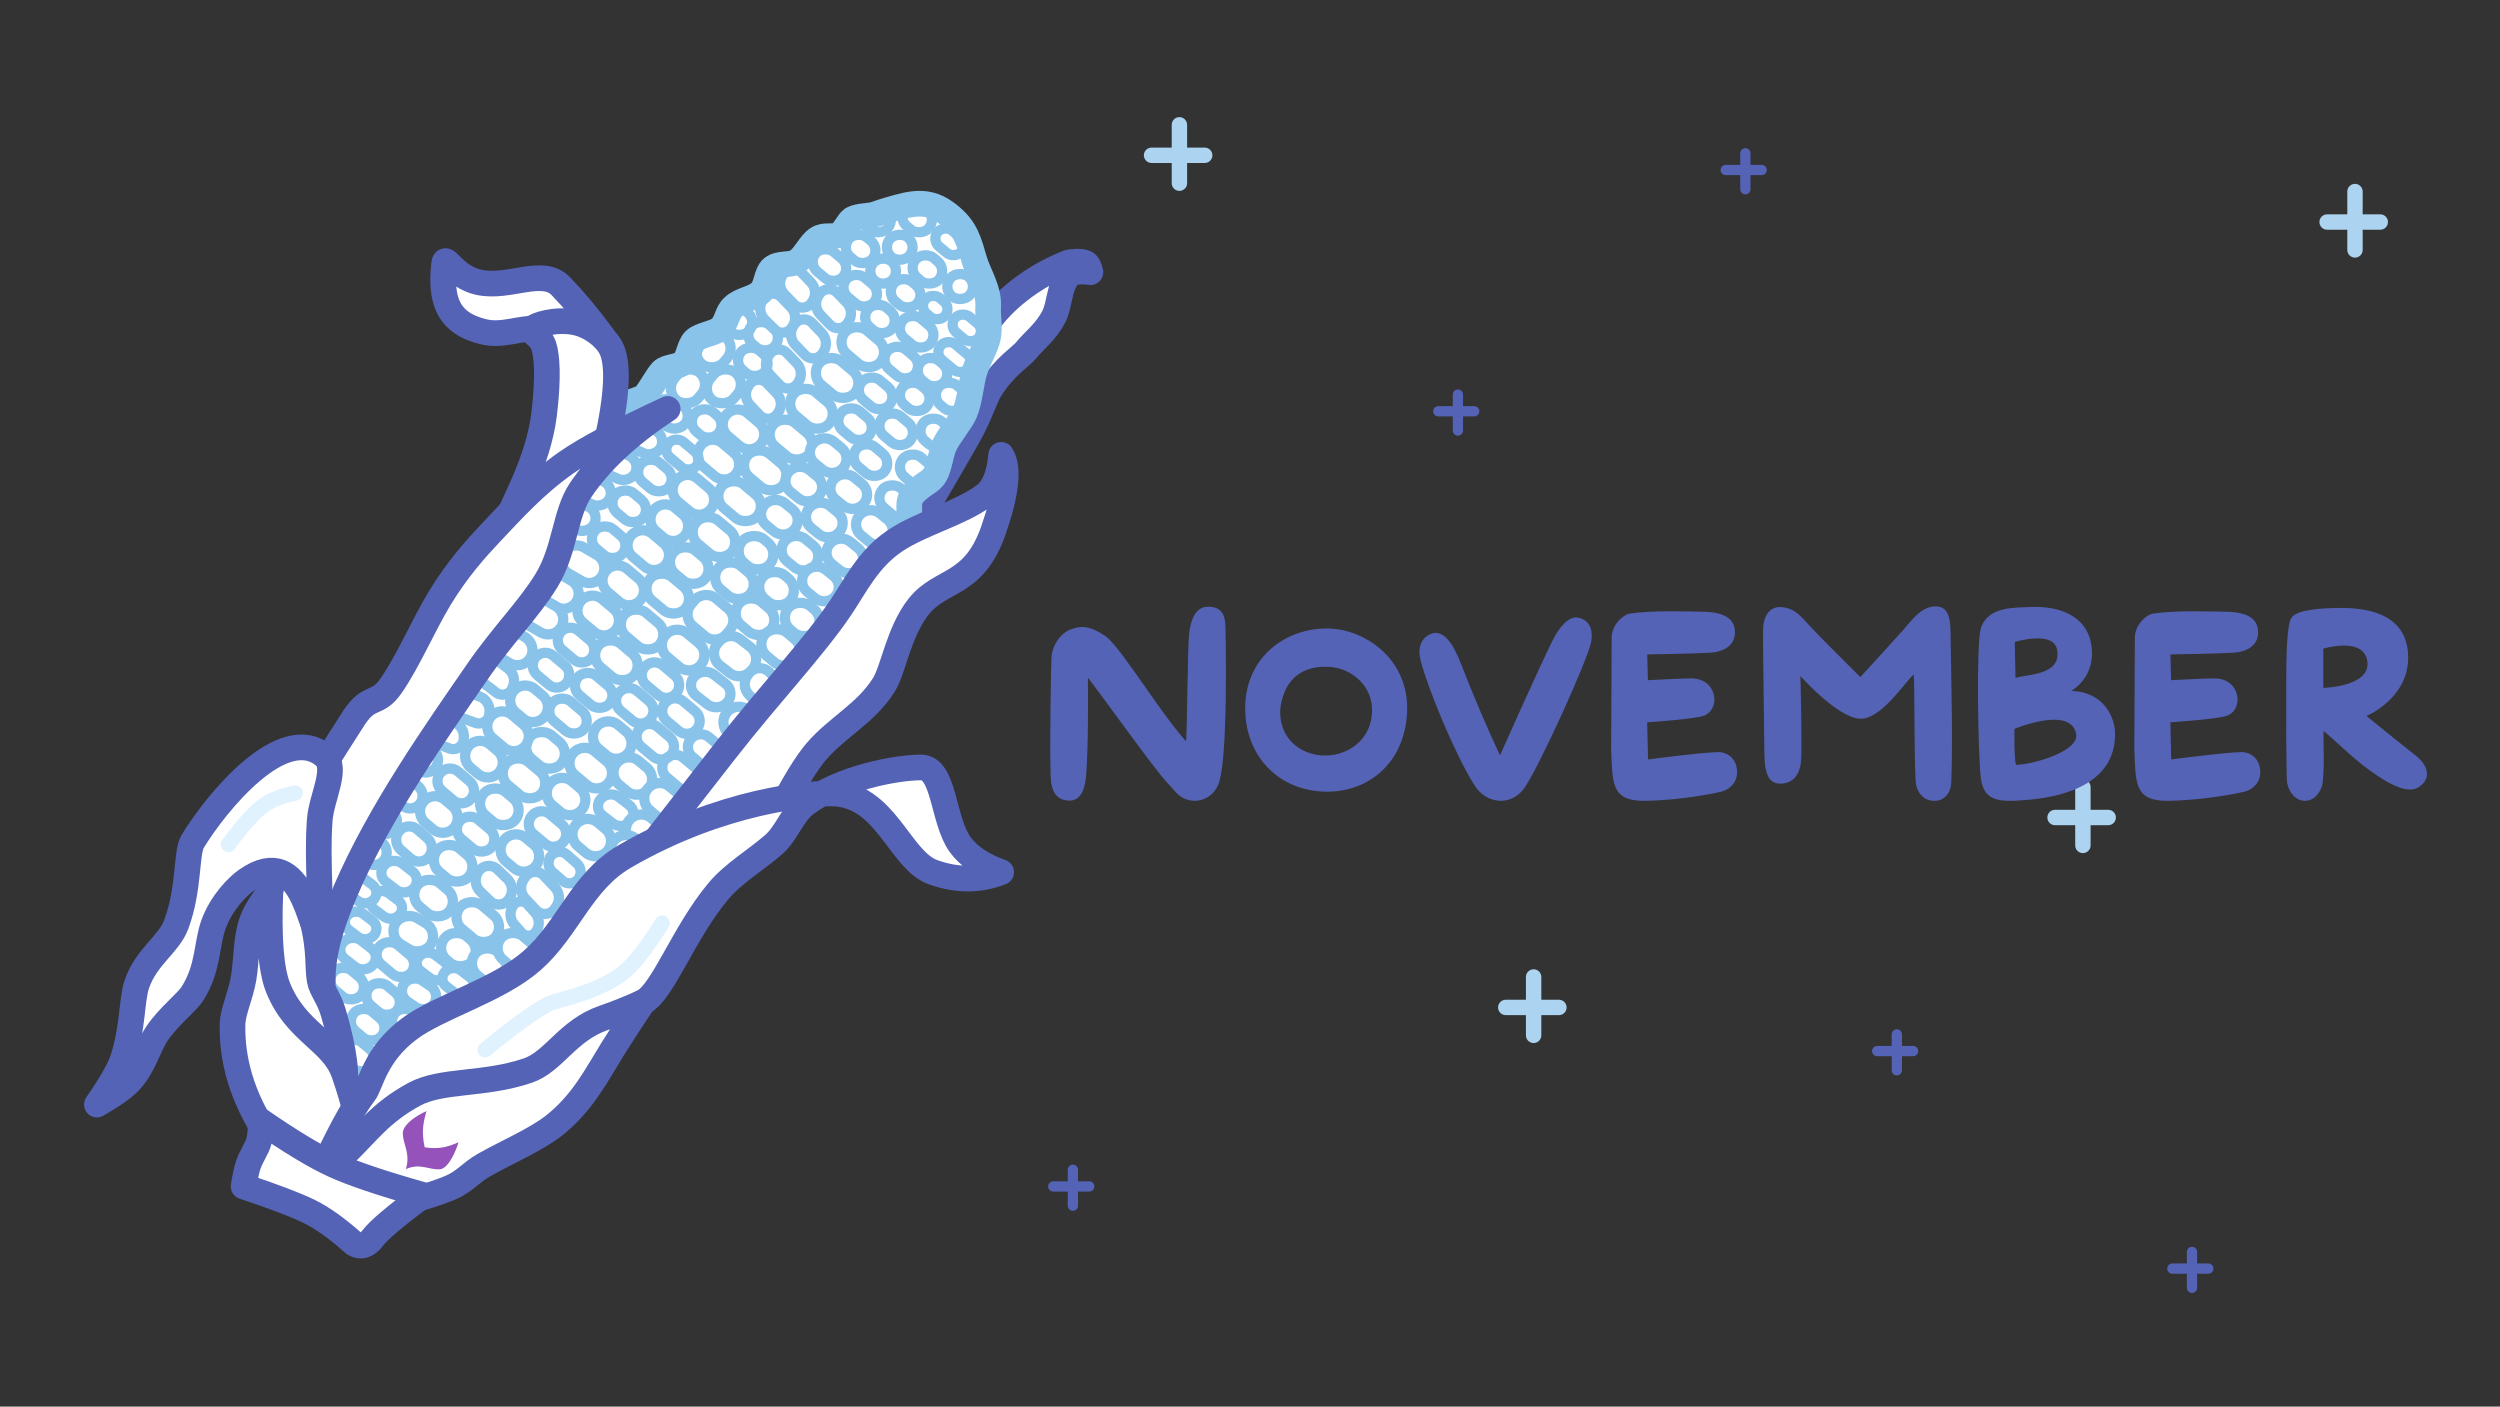 <?xml version="1.0" encoding="UTF-8"?>
<svg width="487px" height="274px" viewBox="0 0 487 274" version="1.1" xmlns="http://www.w3.org/2000/svg" xmlns:xlink="http://www.w3.org/1999/xlink">
    <rect x="0" y="0" width="487" height="274" fill="#333333" stroke="none"/>
    <title>illus-november-21</title>
    <defs>
        <path d="M9.402,175.664 C28.179,175.664 47.182,165.8 82.389,114.532 C94.061,97.535 105.168,77.212 114.391,63.532 C116.076,61.033 114.125,58.409 115.968,56.443 C117.717,54.576 119.245,54.288 120.099,52.871 C121.004,51.368 121.202,48.746 121.96,47.068 C122.776,45.265 125.218,42.403 125.937,40.683 C126.964,38.231 127.119,34.857 127.846,32.621 C128.694,30.015 130.014,28.143 130.484,25.87 C130.829,24.204 130.382,21.633 130.484,20.105 C130.703,16.825 128.611,13.67 127.846,11.17 C126.724,7.501 126.31,4.847 122.601,2.007 C119.722,-0.198 117.193,-0.498 112.952,0.677 C111.835,0.987 109.918,1.524 108.655,2.007 C107.415,2.481 105.379,2.284 104.053,2.98 C103.351,3.348 102.327,5.558 101.608,5.956 C100.2,6.737 98.671,5.875 97.212,6.851 C95.768,7.816 94.876,10.074 93.371,11.17 C92.03,12.146 89.802,11.437 88.44,12.547 C87.22,13.542 87.36,16.206 86.108,17.278 C84.517,18.638 82.443,18.602 80.817,20.105 C79.556,21.272 79.667,22.994 78.394,24.226 C77.323,25.262 74.401,25.525 73.32,26.6 C72.226,27.688 72.223,29.811 71.128,30.936 C70.276,31.814 67.828,31.726 66.974,32.621 C65.954,33.691 64.581,36.404 63.568,37.498 C62.984,38.128 58.105,39.339 57.525,39.974 C35.455,64.129 20.326,90.903 14.989,100.815 C3.955,121.303 -9.376,175.664 9.402,175.664 Z" id="path-1"></path>
    </defs>
    <g id="illus-november-21" stroke="none" stroke-width="1" fill="none" fill-rule="evenodd">
        <path d="M192.475,62.843 C194.14,60.341 199.279,54.63 208,51.194 C208.5,50.997 210.592,50.832 211.399,51.194 C211.866,51.405 212.205,52.015 212.413,53.024 C210.16,52.704 208.689,52.979 208,53.849 C206.285,56.015 206.465,59.248 205.333,61.569 C203.875,64.555 201.227,66.543 199.933,68.19 C198.899,69.507 195.753,71.312 192.961,75.723 C191.821,77.524 190.912,80.803 188.786,84.608 C186.694,88.352 182.241,95.991 175.428,107.526 C167.351,106.667 165.164,103.866 168.866,99.123 C177.777,87.706 187.307,70.606 192.475,62.843 Z" id="Rectangle" stroke="#5563B6" stroke-width="5" fill="#FFFFFF" stroke-linejoin="round"></path>
        <g id="Group-2" transform="translate(62.011, 39.685)">
            <mask id="mask-2" fill="white">
                <use xlink:href="#path-1"></use>
            </mask>
            <use id="Mask" fill="#FFFFFF" xlink:href="#path-1"></use>
            <g mask="url(#mask-2)" id="Rectangle" stroke="#89C3EA" stroke-linejoin="round" stroke-width="2">
                <g transform="translate(1.329, -1.038)">
                    <rect fill="#FFFFFF" fill-rule="evenodd" transform="translate(90.733, 46.982) rotate(-50) translate(-90.733, -46.982) " x="87.733" y="42.482" width="6" height="9" rx="3"></rect>
                    <rect fill="#FFFFFF" fill-rule="evenodd" transform="translate(85.733, 52.982) rotate(-50) translate(-85.733, -52.982) " x="82.733" y="48.482" width="6" height="9" rx="3"></rect>
                    <rect fill="#FFFFFF" fill-rule="evenodd" transform="translate(80.733, 58.982) rotate(-50) translate(-80.733, -58.982) " x="77.733" y="54.482" width="6" height="9" rx="3"></rect>
                    <rect fill="#FFFFFF" fill-rule="evenodd" transform="translate(75.733, 65.982) rotate(-50) translate(-75.733, -65.982) " x="72.733" y="61.482" width="6" height="9" rx="3"></rect>
                    <rect fill="#FFFFFF" fill-rule="evenodd" transform="translate(66.733, 76.982) rotate(-50) translate(-66.733, -76.982) " x="63.733" y="72.482" width="6" height="9" rx="3"></rect>
                    <rect fill="#FFFFFF" fill-rule="evenodd" transform="translate(13.671, 148.278) rotate(-50) translate(-13.671, -148.278) " x="11.171" y="144.278" width="5" height="8" rx="2.5"></rect>
                    <rect fill="#FFFFFF" fill-rule="evenodd" transform="translate(17.161, 143.24) rotate(-59) translate(-17.161, -143.24) " x="14.161" y="139.24" width="6" height="8" rx="3"></rect>
                    <rect fill="#FFFFFF" fill-rule="evenodd" transform="translate(61.733, 83.982) rotate(-50) translate(-61.733, -83.982) " x="58.733" y="79.482" width="6" height="9" rx="3"></rect>
                    <rect fill="#FFFFFF" fill-rule="evenodd" transform="translate(104.733, 28.982) rotate(-50) translate(-104.733, -28.982) " x="101.733" y="24.482" width="6" height="9" rx="3"></rect>
                    <rect fill="#FFFFFF" fill-rule="evenodd" transform="translate(99.733, 34.982) rotate(-50) translate(-99.733, -34.982) " x="96.733" y="30.482" width="6" height="9" rx="3"></rect>
                    <rect fill="#FFFFFF" fill-rule="evenodd" transform="translate(94.733, 40.982) rotate(-50) translate(-94.733, -40.982) " x="91.733" y="36.482" width="6" height="9" rx="3"></rect>
                    <rect fill="#FFFFFF" fill-rule="evenodd" transform="translate(56.733, 89.982) rotate(-50) translate(-56.733, -89.982) " x="53.733" y="85.482" width="6" height="9" rx="3"></rect>
                    <rect fill="#FFFFFF" fill-rule="evenodd" transform="translate(38.733, 112.982) rotate(-50) translate(-38.733, -112.982) " x="35.733" y="108.482" width="6" height="9" rx="3"></rect>
                    <rect fill="#FFFFFF" fill-rule="evenodd" transform="translate(42.928, 107.522) rotate(-50) translate(-42.928, -107.522) " x="39.928" y="103.522" width="6" height="8" rx="3"></rect>
                    <rect fill="#FFFFFF" fill-rule="evenodd" transform="translate(33.928, 118.522) rotate(-50) translate(-33.928, -118.522) " x="30.928" y="114.522" width="6" height="8" rx="3"></rect>
                    <rect fill="none" transform="translate(108.077, 23.486) rotate(-50) translate(-108.077, -23.486) " x="105.577" y="20.486" width="5" height="6" rx="2.5"></rect>
                    <rect fill="none" transform="translate(52.311, 95.843) rotate(-50) translate(-52.311, -95.843) " x="49.811" y="91.843" width="5" height="8" rx="2.5"></rect>
                    <rect fill="none" transform="translate(47.311, 100.843) rotate(-50) translate(-47.311, -100.843) " x="44.811" y="96.843" width="5" height="8" rx="2.5"></rect>
                    <rect fill="none" transform="translate(113.077, 18.486) rotate(-50) translate(-113.077, -18.486) " x="110.577" y="15.486" width="5" height="6" rx="2.5"></rect>
                    <rect fill="none" transform="translate(29.311, 123.843) rotate(-50) translate(-29.311, -123.843) " x="26.811" y="119.843" width="5" height="8" rx="2.5"></rect>
                    <rect fill="none" transform="translate(70.928, 71.522) rotate(-50) translate(-70.928, -71.522) " x="67.928" y="67.522" width="6" height="8" rx="3"></rect>
                    <rect fill="none" transform="translate(24.928, 129.522) rotate(-50) translate(-24.928, -129.522) " x="21.928" y="125.522" width="6" height="8" rx="3"></rect>
                    <rect fill="none" transform="translate(21.116, 136.304) rotate(-50) translate(-21.116, -136.304) " x="18.116" y="132.304" width="6" height="8" rx="3"></rect>
                    <rect fill="#FFFFFF" fill-rule="evenodd" transform="translate(103.233, 43.982) rotate(-50) translate(-103.233, -43.982) " x="100.733" y="40.482" width="5" height="7" rx="2.5"></rect>
                    <path d="M95.081,47.735 C96.102,46.554 97.877,46.398 99.088,47.385 L100.566,48.59 C101.733,49.541 101.908,51.258 100.957,52.425 C100.941,52.445 100.924,52.465 100.907,52.485 C99.886,53.666 98.11,53.822 96.9,52.835 L95.421,51.63 C94.254,50.679 94.08,48.962 95.031,47.795 C95.047,47.775 95.064,47.755 95.081,47.735 Z" fill="#FFFFFF" fill-rule="evenodd"></path>
                    <path d="M90.327,53.277 C91.348,52.095 93.124,51.94 94.334,52.926 L95.813,54.131 C96.98,55.083 97.154,56.799 96.203,57.966 C96.187,57.986 96.17,58.006 96.153,58.026 C95.133,59.208 93.357,59.363 92.146,58.376 L90.668,57.171 C89.501,56.22 89.326,54.503 90.277,53.336 C90.293,53.316 90.31,53.296 90.327,53.277 Z" fill="#FFFFFF" fill-rule="evenodd"></path>
                    <path d="M85.574,59.742 C86.594,58.56 88.37,58.404 89.581,59.391 L91.059,60.596 C92.226,61.547 92.401,63.264 91.45,64.431 C91.433,64.451 91.417,64.471 91.4,64.491 C90.379,65.672 88.603,65.828 87.393,64.841 L85.914,63.636 C84.747,62.685 84.572,60.968 85.524,59.801 C85.54,59.781 85.557,59.761 85.574,59.742 Z" fill="#FFFFFF" fill-rule="evenodd"></path>
                    <rect fill="#FFFFFF" fill-rule="evenodd" transform="translate(79.733, 74.482) rotate(-50) translate(-79.733, -74.482) " x="76.733" y="70.482" width="6" height="8" rx="3"></rect>
                    <rect fill="#FFFFFF" fill-rule="evenodd" transform="translate(25.967, 146.34) rotate(-50) translate(-25.967, -146.34) " x="22.967" y="142.84" width="6" height="7" rx="3"></rect>
                    <rect fill="#FFFFFF" fill-rule="evenodd" transform="translate(31.967, 149.34) rotate(-50) translate(-31.967, -149.34) " x="28.967" y="145.84" width="6" height="7" rx="3"></rect>
                    <rect fill="#FFFFFF" fill-rule="evenodd" transform="translate(11.288, 155.957) rotate(-50) translate(-11.288, -155.957) " x="8.788" y="152.457" width="5" height="7" rx="2.5"></rect>
                    <rect fill="#FFFFFF" fill-rule="evenodd" transform="translate(16.288, 160.957) rotate(-50) translate(-16.288, -160.957) " x="13.788" y="157.457" width="5" height="7" rx="2.5"></rect>
                    <rect fill="#FFFFFF" fill-rule="evenodd" transform="translate(8.288, 160.957) rotate(-50) translate(-8.288, -160.957) " x="5.788" y="157.457" width="5" height="7" rx="2.5"></rect>
                    <rect fill="#FFFFFF" fill-rule="evenodd" transform="translate(6.288, 166.957) rotate(-50) translate(-6.288, -166.957) " x="3.788" y="163.457" width="5" height="7" rx="2.5"></rect>
                    <rect fill="#FFFFFF" fill-rule="evenodd" transform="translate(4.288, 152.957) rotate(-50) translate(-4.288, -152.957) " x="1.788" y="149.457" width="5" height="7" rx="2.5"></rect>
                    <rect fill="#FFFFFF" fill-rule="evenodd" transform="translate(18.288, 154.957) rotate(-56) translate(-18.288, -154.957) " x="15.788" y="151.457" width="5" height="7" rx="2.5"></rect>
                    <path d="M82.48,36.534 L82.645,36.291 C83.325,35.285 84.691,35.021 85.697,35.702 C85.825,35.788 85.944,35.888 86.051,36 L87.933,37.959 C88.913,38.979 89.047,40.546 88.254,41.718 L88.09,41.96 C87.41,42.966 86.043,43.23 85.037,42.55 C84.909,42.463 84.791,42.363 84.683,42.252 L82.802,40.293 C81.822,39.272 81.688,37.706 82.48,36.534 Z" fill="#FFFFFF" fill-rule="evenodd"></path>
                    <path d="M78.124,42.171 C79.159,40.932 81.002,40.767 82.241,41.802 C82.244,41.805 82.247,41.807 82.25,41.81 L84.489,43.697 C85.73,44.743 85.892,46.595 84.852,47.84 C83.817,49.079 81.974,49.244 80.735,48.209 C80.732,48.207 80.729,48.204 80.726,48.201 L78.487,46.314 C77.246,45.269 77.084,43.416 78.124,42.171 Z" fill="#FFFFFF" fill-rule="evenodd"></path>
                    <path d="M73.245,48.051 C74.28,46.812 76.123,46.647 77.362,47.682 C77.365,47.685 77.368,47.687 77.371,47.69 L79.61,49.577 C80.851,50.623 81.013,52.475 79.973,53.72 C78.938,54.959 77.095,55.124 75.856,54.089 C75.853,54.087 75.85,54.084 75.847,54.081 L73.607,52.194 C72.366,51.149 72.204,49.296 73.245,48.051 Z" fill="#FFFFFF" fill-rule="evenodd"></path>
                    <path d="M68.366,54.911 C69.401,53.672 71.244,53.507 72.482,54.542 C72.485,54.545 72.489,54.548 72.492,54.55 L74.731,56.437 C75.972,57.483 76.134,59.335 75.094,60.581 C74.059,61.819 72.216,61.984 70.977,60.949 C70.974,60.947 70.971,60.944 70.968,60.942 L68.728,59.054 C67.487,58.009 67.325,56.156 68.366,54.911 Z" fill="#FFFFFF" fill-rule="evenodd"></path>
                    <path d="M59.583,65.691 C60.618,64.453 62.461,64.287 63.7,65.322 C63.703,65.325 63.706,65.328 63.709,65.33 L65.949,67.217 C67.19,68.263 67.352,70.115 66.311,71.361 C65.276,72.599 63.433,72.764 62.194,71.729 C62.191,71.727 62.188,71.724 62.185,71.722 L59.946,69.835 C58.705,68.789 58.543,66.937 59.583,65.691 Z" fill="#FFFFFF" fill-rule="evenodd"></path>
                    <path d="M11.524,129.89 C12.436,128.89 13.963,128.756 15.035,129.584 L17.013,131.112 C17.979,131.858 18.157,133.245 17.411,134.211 C17.375,134.258 17.336,134.304 17.296,134.348 C16.384,135.349 14.856,135.482 13.785,134.654 L11.806,133.126 C10.841,132.38 10.663,130.993 11.408,130.028 C11.445,129.98 11.484,129.935 11.524,129.89 Z" fill="#FFFFFF" fill-rule="evenodd"></path>
                    <path d="M9.345,135.669 C10.159,134.79 11.507,134.672 12.461,135.398 L14.229,136.742 C15.071,137.382 15.235,138.585 14.594,139.427 C14.557,139.477 14.517,139.524 14.475,139.57 C13.661,140.449 12.313,140.566 11.359,139.841 L9.591,138.497 C8.748,137.856 8.585,136.654 9.225,135.811 C9.263,135.762 9.303,135.714 9.345,135.669 Z" fill="#FFFFFF" fill-rule="evenodd"></path>
                    <path d="M4.345,132.669 C5.159,131.79 6.507,131.672 7.461,132.398 L9.229,133.742 C10.071,134.382 10.235,135.585 9.594,136.427 C9.557,136.477 9.517,136.524 9.475,136.57 C8.661,137.449 7.313,137.566 6.359,136.841 L4.591,135.497 C3.748,134.856 3.585,133.654 4.225,132.811 C4.263,132.762 4.303,132.714 4.345,132.669 Z" fill="#FFFFFF" fill-rule="evenodd"></path>
                    <path d="M4.345,139.669 C5.159,138.79 6.507,138.672 7.461,139.398 L9.229,140.742 C10.071,141.382 10.235,142.585 9.594,143.427 C9.557,143.477 9.517,143.524 9.475,143.57 C8.661,144.449 7.313,144.566 6.359,143.841 L4.591,142.497 C3.748,141.856 3.585,140.654 4.225,139.811 C4.263,139.762 4.303,139.714 4.345,139.669 Z" fill="#FFFFFF" fill-rule="evenodd"></path>
                    <path d="M3.524,144.89 C4.436,143.89 5.963,143.756 7.035,144.584 L9.013,146.112 C9.979,146.858 10.157,148.245 9.411,149.211 C9.375,149.258 9.336,149.304 9.296,149.348 C8.384,150.349 6.856,150.482 5.785,149.654 L3.806,148.126 C2.841,147.38 2.663,145.993 3.408,145.028 C3.445,144.98 3.484,144.935 3.524,144.89 Z" fill="#FFFFFF" fill-rule="evenodd"></path>
                    <path d="M18.345,147.669 C19.159,146.79 20.507,146.672 21.461,147.398 L23.229,148.742 C24.071,149.382 24.235,150.585 23.594,151.427 C23.557,151.477 23.517,151.524 23.475,151.57 C22.661,152.449 21.313,152.566 20.359,151.841 L18.591,150.497 C17.748,149.856 17.585,148.654 18.225,147.811 C18.263,147.762 18.303,147.714 18.345,147.669 Z" fill="#FFFFFF" fill-rule="evenodd"></path>
                    <path d="M23.345,150.669 C24.159,149.79 25.507,149.672 26.461,150.398 L28.229,151.742 C29.071,152.382 29.235,153.585 28.594,154.427 C28.557,154.477 28.517,154.524 28.475,154.57 C27.661,155.449 26.313,155.566 25.359,154.841 L23.591,153.497 C22.748,152.856 22.585,151.654 23.225,150.811 C23.263,150.762 23.303,150.714 23.345,150.669 Z" fill="#FFFFFF" fill-rule="evenodd"></path>
                    <path d="M54.704,72.551 C55.739,71.313 57.582,71.147 58.821,72.182 C58.824,72.185 58.827,72.188 58.83,72.19 L61.069,74.077 C62.31,75.123 62.472,76.975 61.432,78.221 C60.397,79.459 58.554,79.624 57.315,78.589 C57.312,78.587 57.309,78.584 57.306,78.582 L55.067,76.695 C53.826,75.649 53.664,73.797 54.704,72.551 Z" fill="#FFFFFF" fill-rule="evenodd"></path>
                    <path d="M96.142,18.894 L96.306,18.651 C96.986,17.645 98.353,17.381 99.359,18.061 C99.487,18.148 99.605,18.248 99.713,18.36 L101.594,20.319 C102.574,21.339 102.708,22.906 101.916,24.077 L101.751,24.32 C101.071,25.326 99.705,25.59 98.699,24.91 C98.571,24.823 98.452,24.723 98.345,24.612 L96.463,22.653 C95.483,21.632 95.349,20.066 96.142,18.894 Z" fill="#FFFFFF" fill-rule="evenodd"></path>
                    <path d="M89.142,14.894 L89.306,14.651 C89.986,13.645 91.353,13.381 92.359,14.061 C92.487,14.148 92.605,14.248 92.713,14.36 L94.594,16.319 C95.574,17.339 95.708,18.906 94.916,20.077 L94.751,20.32 C94.071,21.326 92.705,21.59 91.699,20.91 C91.571,20.823 91.452,20.723 91.345,20.612 L89.463,18.653 C88.483,17.632 88.349,16.066 89.142,14.894 Z" fill="#FFFFFF" fill-rule="evenodd"></path>
                    <path d="M91.263,24.774 L91.427,24.531 C92.107,23.525 93.474,23.261 94.479,23.941 C94.608,24.028 94.726,24.128 94.833,24.24 L96.715,26.199 C97.695,27.219 97.829,28.786 97.037,29.958 L96.872,30.2 C96.192,31.206 94.826,31.47 93.82,30.79 C93.692,30.703 93.573,30.603 93.466,30.492 L91.584,28.533 C90.604,27.512 90.47,25.946 91.263,24.774 Z" fill="#FFFFFF" fill-rule="evenodd"></path>
                    <path d="M85.263,19.774 L85.427,19.531 C86.107,18.525 87.474,18.261 88.479,18.941 C88.608,19.028 88.726,19.128 88.833,19.24 L90.715,21.199 C91.695,22.219 91.829,23.786 91.037,24.958 L90.872,25.2 C90.192,26.206 88.826,26.47 87.82,25.79 C87.692,25.703 87.573,25.603 87.466,25.492 L85.584,23.533 C84.604,22.512 84.47,20.946 85.263,19.774 Z" fill="#FFFFFF" fill-rule="evenodd"></path>
                    <path d="M86.384,30.654 L86.548,30.411 C87.228,29.405 88.595,29.141 89.6,29.821 C89.728,29.908 89.847,30.008 89.954,30.12 L91.836,32.079 C92.816,33.099 92.95,34.666 92.157,35.838 L91.993,36.08 C91.313,37.086 89.946,37.35 88.941,36.67 C88.813,36.583 88.694,36.483 88.587,36.372 L86.705,34.413 C85.725,33.392 85.591,31.826 86.384,30.654 Z" fill="#FFFFFF" fill-rule="evenodd"></path>
                    <path d="M49.825,78.431 C50.86,77.193 52.703,77.027 53.942,78.062 C53.945,78.065 53.948,78.068 53.951,78.07 L56.19,79.957 C57.431,81.003 57.593,82.855 56.553,84.101 C55.518,85.339 53.675,85.504 52.436,84.469 C52.433,84.467 52.43,84.464 52.427,84.462 L50.187,82.575 C48.946,81.529 48.784,79.677 49.825,78.431 Z" fill="#FFFFFF" fill-rule="evenodd"></path>
                    <path d="M41.825,73.431 C42.86,72.193 44.703,72.027 45.942,73.062 C45.945,73.065 45.948,73.068 45.951,73.07 L48.19,74.957 C49.431,76.003 49.593,77.855 48.553,79.101 C47.518,80.339 45.675,80.504 44.436,79.469 C44.433,79.467 44.43,79.464 44.427,79.462 L42.187,77.575 C40.946,76.529 40.784,74.677 41.825,73.431 Z" fill="#FFFFFF" fill-rule="evenodd" transform="translate(45.189, 76.266) rotate(-10) translate(-45.189, -76.266) "></path>
                    <path d="M38.825,78.431 C39.86,77.193 41.703,77.027 42.942,78.062 C42.945,78.065 42.948,78.068 42.951,78.07 L45.19,79.957 C46.431,81.003 46.593,82.855 45.553,84.101 C44.518,85.339 42.675,85.504 41.436,84.469 C41.433,84.467 41.43,84.464 41.427,84.462 L39.187,82.575 C37.946,81.529 37.784,79.677 38.825,78.431 Z" fill="#FFFFFF" fill-rule="evenodd" transform="translate(42.189, 81.266) rotate(-10) translate(-42.189, -81.266) "></path>
                    <path d="M32.825,84.431 C33.86,83.193 35.703,83.027 36.942,84.062 C36.945,84.065 36.948,84.068 36.951,84.07 L39.19,85.957 C40.431,87.003 40.593,88.855 39.553,90.101 C38.518,91.339 36.675,91.504 35.436,90.469 C35.433,90.467 35.43,90.464 35.427,90.462 L33.187,88.575 C31.946,87.529 31.784,85.677 32.825,84.431 Z" fill="#FFFFFF" fill-rule="evenodd" transform="translate(36.189, 87.266) rotate(-10) translate(-36.189, -87.266) "></path>
                    <path d="M30.696,90.61 L30.866,90.349 C31.48,89.401 32.747,89.13 33.695,89.745 C33.839,89.838 33.971,89.95 34.087,90.076 L35.855,91.996 C36.782,93.004 36.91,94.511 36.165,95.66 L35.996,95.921 C35.381,96.87 34.114,97.14 33.166,96.525 C33.022,96.432 32.89,96.321 32.774,96.194 L31.006,94.274 C30.079,93.267 29.951,91.759 30.696,90.61 Z" fill="#FFFFFF" fill-rule="evenodd" transform="translate(33.431, 93.135) rotate(-10) translate(-33.431, -93.135) "></path>
                    <path d="M25.696,96.61 L25.866,96.349 C26.48,95.401 27.747,95.13 28.695,95.745 C28.839,95.838 28.971,95.95 29.087,96.076 L30.855,97.996 C31.782,99.004 31.91,100.511 31.165,101.66 L30.996,101.921 C30.381,102.87 29.114,103.14 28.166,102.525 C28.022,102.432 27.89,102.321 27.774,102.194 L26.006,100.274 C25.079,99.267 24.951,97.759 25.696,96.61 Z" fill="#FFFFFF" fill-rule="evenodd" transform="translate(28.431, 99.135) rotate(-27) translate(-28.431, -99.135) "></path>
                    <path d="M20.696,101.61 L20.866,101.349 C21.48,100.401 22.747,100.13 23.695,100.745 C23.839,100.838 23.971,100.95 24.087,101.076 L25.855,102.996 C26.782,104.004 26.91,105.511 26.165,106.66 L25.996,106.921 C25.381,107.87 24.114,108.14 23.166,107.525 C23.022,107.432 22.89,107.321 22.774,107.194 L21.006,105.274 C20.079,104.267 19.951,102.759 20.696,101.61 Z" fill="#FFFFFF" fill-rule="evenodd" transform="translate(23.431, 104.135) rotate(-27) translate(-23.431, -104.135) "></path>
                    <path d="M46.825,68.431 C47.86,67.193 49.703,67.027 50.942,68.062 C50.945,68.065 50.948,68.068 50.951,68.07 L53.19,69.957 C54.431,71.003 54.593,72.855 53.553,74.101 C52.518,75.339 50.675,75.504 49.436,74.469 C49.433,74.467 49.43,74.464 49.427,74.462 L47.187,72.575 C45.946,71.529 45.784,69.677 46.825,68.431 Z" fill="#FFFFFF" fill-rule="evenodd" transform="translate(50.189, 71.266) rotate(-10) translate(-50.189, -71.266) "></path>
                    <path d="M32.26,100.971 C33.295,99.733 35.138,99.568 36.377,100.602 C36.38,100.605 36.383,100.608 36.386,100.61 L38.625,102.497 C39.866,103.543 40.028,105.395 38.988,106.641 C37.953,107.879 36.11,108.044 34.871,107.01 C34.868,107.007 34.865,107.004 34.862,107.002 L32.622,105.115 C31.381,104.069 31.219,102.217 32.26,100.971 Z" fill="#FFFFFF" fill-rule="evenodd"></path>
                    <path d="M36.728,95.935 C37.763,94.697 39.606,94.531 40.844,95.566 C40.847,95.569 40.851,95.572 40.854,95.574 L42.345,96.831 C43.586,97.877 43.748,99.729 42.708,100.975 C41.673,102.213 39.83,102.378 38.591,101.344 C38.588,101.341 38.585,101.338 38.582,101.336 L37.09,100.079 C35.849,99.033 35.687,97.181 36.728,95.935 Z" fill="#FFFFFF" fill-rule="evenodd"></path>
                    <path d="M27.945,106.715 C28.98,105.477 30.823,105.311 32.062,106.346 C32.065,106.349 32.068,106.352 32.071,106.354 L33.563,107.611 C34.804,108.657 34.966,110.509 33.925,111.755 C32.89,112.993 31.047,113.158 29.809,112.124 C29.806,112.121 29.803,112.118 29.799,112.116 L28.308,110.859 C27.067,109.813 26.905,107.961 27.945,106.715 Z" fill="#FFFFFF" fill-rule="evenodd"></path>
                    <path d="M45.884,84.49 C46.746,83.458 48.282,83.32 49.314,84.183 C49.317,84.185 49.32,84.187 49.322,84.189 L51.562,86.077 C52.596,86.948 52.731,88.492 51.864,89.53 C51.002,90.562 49.466,90.699 48.434,89.837 C48.431,89.835 48.428,89.833 48.426,89.83 L46.186,87.943 C45.152,87.071 45.017,85.528 45.884,84.49 Z" fill="none"></path>
                    <path d="M41.005,89.39 C41.867,88.358 43.403,88.22 44.435,89.083 C44.438,89.085 44.44,89.087 44.443,89.089 L46.683,90.977 C47.717,91.848 47.852,93.392 46.985,94.43 C46.123,95.462 44.587,95.599 43.554,94.737 C43.552,94.735 43.549,94.733 43.547,94.73 L41.307,92.843 C40.273,91.971 40.138,90.428 41.005,89.39 Z" fill="none"></path>
                    <path d="M22.44,111.93 C23.302,110.898 24.838,110.76 25.87,111.623 C25.873,111.625 25.875,111.627 25.878,111.629 L28.118,113.517 C29.152,114.388 29.287,115.932 28.42,116.97 C27.558,118.002 26.022,118.14 24.989,117.277 C24.987,117.275 24.984,117.273 24.982,117.271 L22.742,115.383 C21.708,114.512 21.573,112.968 22.44,111.93 Z" fill="none"></path>
                    <path d="M15.44,105.93 C16.302,104.898 17.838,104.76 18.87,105.623 C18.873,105.625 18.875,105.627 18.878,105.629 L21.118,107.517 C22.152,108.388 22.287,109.932 21.42,110.97 C20.558,112.002 19.022,112.14 17.989,111.277 C17.987,111.275 17.984,111.273 17.982,111.271 L15.742,109.383 C14.708,108.512 14.573,106.968 15.44,105.93 Z" fill="none"></path>
                    <path d="M12.44,112.93 C13.302,111.898 14.838,111.76 15.87,112.623 C15.873,112.625 15.875,112.627 15.878,112.629 L18.118,114.517 C19.152,115.388 19.287,116.932 18.42,117.97 C17.558,119.002 16.022,119.14 14.989,118.277 C14.987,118.275 14.984,118.273 14.982,118.271 L12.742,116.383 C11.708,115.512 11.573,113.968 12.44,112.93 Z" fill="none"></path>
                    <path d="M7.44,117.93 C8.302,116.898 9.838,116.76 10.87,117.623 C10.873,117.625 10.875,117.627 10.878,117.629 L13.118,119.517 C14.152,120.388 14.287,121.932 13.42,122.97 C12.558,124.002 11.022,124.14 9.989,123.277 C9.987,123.275 9.984,123.273 9.982,123.271 L7.742,121.383 C6.708,120.512 6.573,118.968 7.44,117.93 Z" fill="none"></path>
                    <path d="M5.44,123.93 C6.302,122.898 7.838,122.76 8.87,123.623 C8.873,123.625 8.875,123.627 8.878,123.629 L11.118,125.517 C12.152,126.388 12.287,127.932 11.42,128.97 C10.558,130.002 9.022,130.14 7.989,129.277 C7.987,129.275 7.984,129.273 7.982,129.271 L5.742,127.383 C4.708,126.512 4.573,124.968 5.44,123.93 Z" fill="none"></path>
                    <path d="M64.051,60.655 C65.086,59.416 66.929,59.251 68.168,60.286 C68.171,60.289 68.174,60.291 68.177,60.294 L69.669,61.551 C70.91,62.597 71.072,64.449 70.031,65.695 C68.996,66.933 67.153,67.098 65.915,66.063 C65.911,66.061 65.908,66.058 65.905,66.056 L64.413,64.798 C63.172,63.753 63.01,61.9 64.051,60.655 Z" fill="none"></path>
                    <path d="M19.163,117.495 C20.198,116.257 22.041,116.091 23.279,117.126 C23.282,117.129 23.286,117.132 23.289,117.134 L24.78,118.391 C26.021,119.437 26.183,121.289 25.143,122.535 C24.108,123.773 22.265,123.939 21.026,122.904 C21.023,122.901 21.02,122.898 21.017,122.896 L19.525,121.639 C18.284,120.593 18.122,118.741 19.163,117.495 Z" fill="none"></path>
                    <path d="M14.427,123.252 C15.289,122.188 16.849,122.025 17.912,122.886 C17.934,122.904 17.956,122.922 17.977,122.941 L19.878,124.593 C20.957,125.531 21.099,127.156 20.199,128.267 C19.338,129.33 17.778,129.493 16.714,128.632 C16.692,128.614 16.671,128.596 16.649,128.577 L14.749,126.926 C13.669,125.988 13.527,124.363 14.427,123.252 Z" fill="none"></path>
                    <rect fill="#FFFFFF" fill-rule="evenodd" transform="translate(29.733, 140.982) rotate(-50) translate(-29.733, -140.982) " x="26.733" y="136.482" width="6" height="9" rx="3"></rect>
                    <rect fill="#FFFFFF" fill-rule="evenodd" transform="translate(37.733, 146.982) rotate(-50) translate(-37.733, -146.982) " x="34.733" y="142.482" width="6" height="9" rx="3"></rect>
                    <path d="M71.286,79.09 L71.928,78.324 C72.993,77.055 74.886,76.889 76.155,77.954 L78.453,79.882 C79.722,80.947 79.888,82.84 78.823,84.109 L78.18,84.875 C77.115,86.144 75.223,86.31 73.953,85.245 L71.655,83.316 C70.386,82.251 70.221,80.359 71.286,79.09 Z" fill="#FFFFFF" fill-rule="evenodd"></path>
                    <rect fill="#FFFFFF" fill-rule="evenodd" transform="translate(115.233, 25.982) rotate(-50) translate(-115.233, -25.982) " x="112.733" y="22.482" width="5" height="7" rx="2.5"></rect>
                    <rect fill="#FFFFFF" fill-rule="evenodd" transform="translate(104.233, 17.982) rotate(-50) translate(-104.233, -17.982) " x="101.733" y="14.482" width="5" height="7" rx="2.5"></rect>
                    <rect fill="#FFFFFF" fill-rule="evenodd" transform="translate(98.233, 12.982) rotate(-50) translate(-98.233, -12.982) " x="95.733" y="9.482" width="5" height="7" rx="2.5"></rect>
                    <rect fill="#FFFFFF" fill-rule="evenodd" transform="translate(112.233, 31.982) rotate(-50) translate(-112.233, -31.982) " x="109.733" y="28.482" width="5" height="7" rx="2.5"></rect>
                    <rect fill="#FFFFFF" fill-rule="evenodd" transform="translate(107.233, 37.982) rotate(-50) translate(-107.233, -37.982) " x="104.733" y="34.482" width="5" height="7" rx="2.5"></rect>
                    <path d="M66.286,85.09 C67.351,83.821 69.243,83.655 70.512,84.72 L72.81,86.648 C74.079,87.713 74.245,89.606 73.18,90.875 C72.115,92.144 70.223,92.31 68.953,91.245 L66.655,89.316 C65.386,88.251 65.221,86.359 66.286,85.09 Z" fill="#FFFFFF" fill-rule="evenodd"></path>
                    <path d="M48.286,108.09 C49.351,106.821 51.243,106.655 52.512,107.72 L54.81,109.648 C56.079,110.713 56.245,112.606 55.18,113.875 C54.115,115.144 52.223,115.31 50.953,114.245 L48.655,112.316 C47.386,111.251 47.221,109.359 48.286,108.09 Z" fill="#FFFFFF" fill-rule="evenodd"></path>
                    <path d="M52.864,102.951 C53.929,101.682 55.821,101.516 57.09,102.581 L58.623,103.867 C59.892,104.932 60.057,106.824 58.992,108.093 C57.927,109.362 56.035,109.528 54.766,108.463 L53.234,107.177 C51.965,106.112 51.799,104.22 52.864,102.951 Z" fill="#FFFFFF" fill-rule="evenodd"></path>
                    <path d="M43.864,113.951 C44.929,112.682 46.821,112.516 48.09,113.581 L49.623,114.867 C50.892,115.932 51.057,117.824 49.992,119.093 C48.927,120.362 47.035,120.528 45.766,119.463 L44.234,118.177 C42.965,117.112 42.799,115.22 43.864,113.951 Z" fill="#FFFFFF" fill-rule="evenodd"></path>
                    <rect fill="none" transform="translate(118.841, 21.262) rotate(-50) translate(-118.841, -21.262) " x="116.841" y="18.762" width="4" height="5" rx="2"></rect>
                    <rect fill="none" transform="translate(124.99, 25.226) rotate(-50) translate(-124.99, -25.226) " x="122.99" y="22.226" width="4" height="6" rx="2"></rect>
                    <rect fill="none" transform="translate(122.607, 30.905) rotate(-50) translate(-122.607, -30.905) " x="120.607" y="27.405" width="4" height="7" rx="2"></rect>
                    <rect fill="none" transform="translate(69.607, 49.905) rotate(-50) translate(-69.607, -49.905) " x="67.607" y="46.405" width="4" height="7" rx="2"></rect>
                    <path d="M62.247,91.272 C63.134,90.215 64.711,90.077 65.769,90.964 L68.067,92.893 C69.125,93.78 69.263,95.357 68.375,96.415 C67.488,97.472 65.911,97.61 64.853,96.723 L62.555,94.794 C61.497,93.907 61.359,92.33 62.247,91.272 Z" fill="none"></path>
                    <path d="M57.247,96.272 C58.134,95.215 59.711,95.077 60.769,95.964 L63.067,97.893 C64.125,98.78 64.263,100.357 63.375,101.415 C62.488,102.472 60.911,102.61 59.853,101.723 L57.555,99.794 C56.497,98.907 56.359,97.33 57.247,96.272 Z" fill="none"></path>
                    <rect fill="none" transform="translate(117.311, 13.843) rotate(-50) translate(-117.311, -13.843) " x="114.811" y="10.843" width="5" height="6" rx="2.5"></rect>
                    <rect fill="none" transform="translate(111.928, 9.522) rotate(-50) translate(-111.928, -9.522) " x="109.428" y="7.022" width="5" height="5" rx="2.5"></rect>
                    <rect fill="none" transform="translate(123.694, 17.165) rotate(-50) translate(-123.694, -17.165) " x="121.194" y="14.665" width="5" height="5" rx="2.5"></rect>
                    <rect fill="none" transform="translate(121.633, 8.46) rotate(-50) translate(-121.633, -8.46) " x="119.633" y="5.46" width="4" height="6" rx="2"></rect>
                    <rect fill="none" transform="translate(108.694, 14.165) rotate(-50) translate(-108.694, -14.165) " x="106.194" y="11.665" width="5" height="5" rx="2.5"></rect>
                    <rect fill="none" transform="translate(104.311, 9.843) rotate(-50) translate(-104.311, -9.843) " x="101.811" y="6.843" width="5" height="6" rx="2.5"></rect>
                    <rect fill="none" transform="translate(107.311, 3.843) rotate(-50) translate(-107.311, -3.843) " x="104.811" y="0.843" width="5" height="6" rx="2.5"></rect>
                    <rect fill="none" transform="translate(115.311, 3.843) rotate(-50) translate(-115.311, -3.843) " x="112.811" y="0.843" width="5" height="6" rx="2.5"></rect>
                    <rect fill="none" transform="translate(77.668, 36.61) rotate(-50) translate(-77.668, -36.61) " x="74.168" y="33.61" width="7" height="6" rx="3"></rect>
                    <rect fill="none" transform="translate(75.668, 29.61) rotate(-50) translate(-75.668, -29.61) " x="72.168" y="26.61" width="7" height="6" rx="3"></rect>
                    <rect fill="none" transform="translate(70.668, 36.61) rotate(-50) translate(-70.668, -36.61) " x="67.168" y="33.61" width="7" height="6" rx="3"></rect>
                    <rect fill="none" transform="translate(83.311, 31.843) rotate(-50) translate(-83.311, -31.843) " x="80.811" y="28.843" width="5" height="6" rx="2.5"></rect>
                    <rect fill="none" transform="translate(85.311, 26.843) rotate(-50) translate(-85.311, -26.843) " x="82.811" y="23.843" width="5" height="6" rx="2.5"></rect>
                    <rect fill="none" transform="translate(80.311, 23.843) rotate(-50) translate(-80.311, -23.843) " x="77.811" y="20.843" width="5" height="6" rx="2.5"></rect>
                    <rect fill="none" transform="translate(74.311, 43.843) rotate(-50) translate(-74.311, -43.843) " x="71.811" y="40.843" width="5" height="6" rx="2.5"></rect>
                    <path d="M40.247,120.272 C41.134,119.215 42.711,119.077 43.769,119.964 L46.067,121.893 C47.125,122.78 47.263,124.357 46.375,125.415 C45.488,126.472 43.911,126.61 42.853,125.723 L40.555,123.794 C39.497,122.907 39.359,121.33 40.247,120.272 Z" fill="none"></path>
                    <rect fill="none" transform="translate(83.928, 69.022) rotate(-50) translate(-83.928, -69.022) " x="80.928" y="65.522" width="6" height="7" rx="3"></rect>
                    <path d="M34.864,124.951 C35.929,123.682 37.821,123.516 39.09,124.581 L40.623,125.867 C41.892,126.932 42.057,128.824 40.992,130.093 C39.927,131.362 38.035,131.528 36.766,130.463 L35.234,129.177 C33.965,128.112 33.799,126.22 34.864,124.951 Z" fill="none"></path>
                    <rect fill="#FFFFFF" fill-rule="evenodd" transform="translate(106.233, 50.982) rotate(-50) translate(-106.233, -50.982) " x="103.733" y="47.482" width="5" height="7" rx="2.5"></rect>
                    <rect fill="#FFFFFF" fill-rule="evenodd" transform="translate(111.233, 58.982) rotate(-50) translate(-111.233, -58.982) " x="108.733" y="55.482" width="5" height="7" rx="2.5"></rect>
                    <path d="M99.081,54.735 C100.102,53.554 101.877,53.398 103.088,54.385 L104.566,55.59 C105.733,56.541 105.908,58.258 104.957,59.425 C104.941,59.445 104.924,59.465 104.907,59.485 C103.886,60.666 102.11,60.822 100.9,59.835 L99.421,58.63 C98.254,57.679 98.08,55.962 99.031,54.795 C99.047,54.775 99.064,54.755 99.081,54.735 Z" fill="#FFFFFF" fill-rule="evenodd"></path>
                    <path d="M104.081,61.735 C105.102,60.554 106.877,60.398 108.088,61.385 L109.566,62.59 C110.733,63.541 110.908,65.258 109.957,66.425 C109.941,66.445 109.924,66.465 109.907,66.485 C108.886,67.666 107.11,67.822 105.9,66.835 L104.421,65.63 C103.254,64.679 103.08,62.962 104.031,61.795 C104.047,61.775 104.064,61.755 104.081,61.735 Z" fill="#FFFFFF" fill-rule="evenodd"></path>
                    <path d="M94.327,60.277 C95.348,59.095 97.124,58.94 98.334,59.926 L99.813,61.131 C100.98,62.083 101.154,63.799 100.203,64.966 C100.187,64.986 100.17,65.006 100.153,65.026 C99.133,66.208 97.357,66.363 96.146,65.376 L94.668,64.171 C93.501,63.22 93.326,61.503 94.277,60.336 C94.293,60.316 94.31,60.296 94.327,60.277 Z" fill="#FFFFFF" fill-rule="evenodd"></path>
                    <path d="M98.327,67.277 C99.348,66.095 101.124,65.94 102.334,66.926 L103.813,68.131 C104.98,69.083 105.154,70.799 104.203,71.966 C104.187,71.986 104.17,72.006 104.153,72.026 C103.133,73.208 101.357,73.363 100.146,72.376 L98.668,71.171 C97.501,70.22 97.326,68.503 98.277,67.336 C98.293,67.316 98.31,67.296 98.327,67.277 Z" fill="#FFFFFF" fill-rule="evenodd"></path>
                    <path d="M89.574,66.742 C90.594,65.56 92.37,65.404 93.581,66.391 L95.059,67.596 C96.226,68.547 96.401,70.264 95.45,71.431 C95.433,71.451 95.417,71.471 95.4,71.491 C94.379,72.672 92.603,72.828 91.393,71.841 L89.914,70.636 C88.747,69.685 88.572,67.968 89.524,66.801 C89.54,66.781 89.557,66.761 89.574,66.742 Z" fill="#FFFFFF" fill-rule="evenodd"></path>
                    <path d="M93.574,72.742 C94.594,71.56 96.37,71.404 97.581,72.391 L99.059,73.596 C100.226,74.547 100.401,76.264 99.45,77.431 C99.433,77.451 99.417,77.471 99.4,77.491 C98.379,78.672 96.603,78.828 95.393,77.841 L93.914,76.636 C92.747,75.685 92.572,73.968 93.524,72.801 C93.54,72.781 93.557,72.761 93.574,72.742 Z" fill="#FFFFFF" fill-rule="evenodd"></path>
                    <rect fill="#FFFFFF" fill-rule="evenodd" transform="translate(83.733, 81.482) rotate(-50) translate(-83.733, -81.482) " x="80.733" y="77.482" width="6" height="8" rx="3"></rect>
                    <rect fill="#FFFFFF" fill-rule="evenodd" transform="translate(88.733, 87.482) rotate(-50) translate(-88.733, -87.482) " x="85.733" y="83.482" width="6" height="8" rx="3"></rect>
                    <path d="M76.519,86.59 L76.831,86.244 C77.885,85.077 79.662,84.922 80.902,85.889 L82.814,87.38 C84.121,88.398 84.354,90.284 83.335,91.59 C83.291,91.647 83.244,91.703 83.196,91.756 L82.884,92.102 C81.829,93.269 80.053,93.424 78.812,92.457 L76.901,90.966 C75.594,89.948 75.361,88.062 76.379,86.756 C76.424,86.699 76.47,86.644 76.519,86.59 Z" fill="#FFFFFF" fill-rule="evenodd"></path>
                    <path d="M82.324,92.855 L82.528,92.578 C83.394,91.406 85.046,91.158 86.218,92.024 C86.306,92.089 86.391,92.16 86.47,92.236 L87.835,93.537 C88.93,94.58 89.077,96.275 88.178,97.491 L87.974,97.768 C87.108,98.94 85.456,99.188 84.284,98.322 C84.196,98.257 84.112,98.186 84.032,98.11 L82.667,96.809 C81.572,95.766 81.425,94.071 82.324,92.855 Z" fill="#FFFFFF" fill-rule="evenodd"></path>
                    <rect fill="#FFFFFF" fill-rule="evenodd" transform="translate(114.85, 38.661) rotate(-50) translate(-114.85, -38.661) " x="112.35" y="35.661" width="5" height="6" rx="2.5"></rect>
                    <rect fill="#FFFFFF" fill-rule="evenodd" transform="translate(121.85, 38.661) rotate(-50) translate(-121.85, -38.661) " x="119.35" y="35.661" width="5" height="6" rx="2.5"></rect>
                    <rect fill="#FFFFFF" fill-rule="evenodd" transform="translate(118.85, 45.661) rotate(-50) translate(-118.85, -45.661) " x="116.35" y="42.661" width="5" height="6" rx="2.5"></rect>
                    <rect fill="#FFFFFF" fill-rule="evenodd" transform="translate(111.233, 44.982) rotate(-50) translate(-111.233, -44.982) " x="108.733" y="41.482" width="5" height="7" rx="2.5"></rect>
                    <rect fill="#FFFFFF" fill-rule="evenodd" transform="translate(115.233, 52.982) rotate(-50) translate(-115.233, -52.982) " x="112.733" y="49.482" width="5" height="7" rx="2.5"></rect>
                    <rect fill="#FFFFFF" fill-rule="evenodd" transform="translate(55.233, 66.982) rotate(-50) translate(-55.233, -66.982) " x="52.733" y="63.482" width="5" height="7" rx="2.5"></rect>
                    <rect fill="#FFFFFF" fill-rule="evenodd" transform="translate(49.233, 61.982) rotate(-71) translate(-49.233, -61.982) " x="46.733" y="58.482" width="5" height="7" rx="2.5"></rect>
                    <rect fill="#FFFFFF" fill-rule="evenodd" transform="translate(59.233, 59.982) rotate(-50) translate(-59.233, -59.982) " x="56.733" y="56.482" width="5" height="7" rx="2.5"></rect>
                    <rect fill="#FFFFFF" fill-rule="evenodd" transform="translate(52.233, 56.982) rotate(-66) translate(-52.233, -56.982) " x="49.733" y="53.482" width="5" height="7" rx="2.5"></rect>
                    <rect fill="#FFFFFF" fill-rule="evenodd" transform="translate(57.233, 51.982) rotate(-66) translate(-57.233, -51.982) " x="54.733" y="48.482" width="5" height="7" rx="2.5"></rect>
                    <rect fill="#FFFFFF" fill-rule="evenodd" transform="translate(62.233, 46.982) rotate(-66) translate(-62.233, -46.982) " x="59.733" y="43.482" width="5" height="7" rx="2.5"></rect>
                    <rect fill="#FFFFFF" fill-rule="evenodd" transform="translate(67.233, 41.982) rotate(-66) translate(-67.233, -41.982) " x="64.733" y="38.482" width="5" height="7" rx="2.5"></rect>
                    <rect fill="#FFFFFF" fill-rule="evenodd" transform="translate(64.233, 53.982) rotate(-50) translate(-64.233, -53.982) " x="61.733" y="50.482" width="5" height="7" rx="2.5"></rect>
                    <path d="M71.902,93.165 C72.912,92.043 74.618,91.894 75.807,92.825 L77.997,94.537 C79.085,95.388 79.277,96.96 78.426,98.048 C78.39,98.094 78.353,98.138 78.315,98.181 C77.305,99.303 75.599,99.452 74.409,98.522 L72.22,96.809 C71.132,95.958 70.94,94.386 71.791,93.298 C71.826,93.252 71.863,93.208 71.902,93.165 Z" fill="#FFFFFF" fill-rule="evenodd"></path>
                    <path d="M78.286,100.09 C79.351,98.821 81.243,98.655 82.512,99.72 L84.81,101.648 C86.079,102.713 86.245,104.606 85.18,105.875 C84.115,107.144 82.223,107.31 80.953,106.245 L78.655,104.316 C77.386,103.251 77.221,101.359 78.286,100.09 Z" fill="#FFFFFF" fill-rule="evenodd"></path>
                    <path d="M53.723,116.944 C54.635,115.943 56.162,115.81 57.233,116.638 L59.212,118.166 C60.177,118.912 60.355,120.299 59.61,121.264 C59.573,121.312 59.534,121.358 59.494,121.402 C58.582,122.403 57.055,122.536 55.983,121.708 L54.005,120.18 C53.039,119.434 52.861,118.047 53.607,117.082 C53.644,117.034 53.682,116.988 53.723,116.944 Z" fill="#FFFFFF" fill-rule="evenodd"></path>
                    <path d="M59.286,121.09 C60.351,119.821 62.243,119.655 63.512,120.72 L65.81,122.648 C67.079,123.713 67.245,125.606 66.18,126.875 C65.115,128.144 63.223,128.31 61.953,127.245 L59.655,125.316 C58.386,124.251 58.221,122.359 59.286,121.09 Z" fill="#FFFFFF" fill-rule="evenodd"></path>
                    <path d="M56.286,125.09 C57.351,123.821 59.243,123.655 60.512,124.72 L62.81,126.648 C64.079,127.713 64.245,129.606 63.18,130.875 C62.115,132.144 60.223,132.31 58.953,131.245 L56.655,129.316 C55.386,128.251 55.221,126.359 56.286,125.09 Z" fill="#FFFFFF" fill-rule="evenodd"></path>
                    <path d="M56.864,109.951 C57.929,108.682 59.821,108.516 61.09,109.581 L62.623,110.867 C63.892,111.932 64.057,113.824 62.992,115.093 C61.927,116.362 60.035,116.528 58.766,115.463 L57.234,114.177 C55.965,113.112 55.799,111.22 56.864,109.951 Z" fill="#FFFFFF" fill-rule="evenodd"></path>
                    <path d="M62.864,114.951 C63.929,113.682 65.821,113.516 67.09,114.581 L68.623,115.867 C69.892,116.932 70.057,118.824 68.992,120.093 C67.927,121.362 66.035,121.528 64.766,120.463 L63.234,119.177 C61.965,118.112 61.799,116.22 62.864,114.951 Z" fill="#FFFFFF" fill-rule="evenodd"></path>
                    <path d="M48.864,121.951 C49.929,120.682 51.821,120.516 53.09,121.581 L54.623,122.867 C55.892,123.932 56.057,125.824 54.992,127.093 C53.927,128.362 52.035,128.528 50.766,127.463 L49.234,126.177 C47.965,125.112 47.799,123.22 48.864,121.951 Z" fill="#FFFFFF" fill-rule="evenodd"></path>
                    <path d="M66.247,98.272 C67.134,97.215 68.711,97.077 69.769,97.964 L72.067,99.893 C73.125,100.78 73.263,102.357 72.375,103.415 C71.488,104.472 69.911,104.61 68.853,103.723 L66.555,101.794 C65.497,100.907 65.359,99.33 66.247,98.272 Z" fill="none"></path>
                    <path d="M71.247,105.272 C72.134,104.215 73.711,104.077 74.769,104.964 L77.067,106.893 C78.125,107.78 78.263,109.357 77.375,110.415 C76.488,111.472 74.911,111.61 73.853,110.723 L71.555,108.794 C70.497,107.907 70.359,106.33 71.247,105.272 Z" fill="none"></path>
                    <path d="M61.247,103.272 C62.134,102.215 63.711,102.077 64.769,102.964 L67.067,104.893 C68.125,105.78 68.263,107.357 67.375,108.415 C66.488,109.472 64.911,109.61 63.853,108.723 L61.555,106.794 C60.497,105.907 60.359,104.33 61.247,103.272 Z" fill="none"></path>
                    <path d="M66.247,109.272 C67.134,108.215 68.711,108.077 69.769,108.964 L72.067,110.893 C73.125,111.78 73.263,113.357 72.375,114.415 C71.488,115.472 69.911,115.61 68.853,114.723 L66.555,112.794 C65.497,111.907 65.359,110.33 66.247,109.272 Z" fill="none"></path>
                    <path d="M44.016,128.065 C44.746,127.158 46.073,127.016 46.979,127.746 C47.001,127.764 47.023,127.782 47.044,127.8 L48.989,129.499 C49.911,130.305 50.033,131.696 49.264,132.65 C48.534,133.556 47.207,133.699 46.301,132.968 C46.279,132.951 46.257,132.933 46.236,132.914 L44.292,131.215 C43.369,130.409 43.247,129.019 44.016,128.065 Z" fill="none"></path>
                    <rect fill="none" transform="translate(87.928, 76.022) rotate(-50) translate(-87.928, -76.022) " x="84.928" y="72.522" width="6" height="7" rx="3"></rect>
                    <rect fill="none" transform="translate(92.928, 82.022) rotate(-50) translate(-92.928, -82.022) " x="89.928" y="78.522" width="6" height="7" rx="3"></rect>
                    <path d="M29.897,131.108 L29.971,131.005 C30.748,129.941 32.24,129.707 33.305,130.483 C33.394,130.548 33.478,130.619 33.557,130.695 L35.478,132.549 C36.555,133.59 36.7,135.265 35.818,136.475 L35.743,136.578 C34.967,137.643 33.474,137.876 32.409,137.1 C32.321,137.035 32.237,136.965 32.158,136.889 L30.237,135.034 C29.159,133.994 29.014,132.318 29.897,131.108 Z" fill="none"></path>
                    <path d="M36.564,137.862 L36.613,137.784 C37.136,136.954 38.232,136.705 39.062,137.228 C39.202,137.316 39.329,137.423 39.439,137.546 L40.848,139.121 C41.741,140.119 41.865,141.588 41.151,142.721 L41.102,142.799 C40.579,143.629 39.482,143.878 38.652,143.355 C38.512,143.267 38.386,143.16 38.276,143.037 L36.866,141.462 C35.973,140.464 35.849,138.995 36.564,137.862 Z" fill="none"></path>
                    <path d="M38.671,132.679 L38.971,132.227 C39.678,131.161 41.116,130.869 42.182,131.576 C42.33,131.674 42.467,131.789 42.588,131.919 L44.727,134.19 C45.682,135.204 45.813,136.743 45.043,137.904 L44.743,138.357 C44.036,139.423 42.599,139.714 41.533,139.007 C41.384,138.909 41.248,138.794 41.126,138.665 L38.988,136.394 C38.033,135.379 37.902,133.841 38.671,132.679 Z" fill="none"></path>
                    <rect fill="none" transform="translate(118.311, 33.843) rotate(-50) translate(-118.311, -33.843) " x="115.811" y="30.843" width="5" height="6" rx="2.5"></rect>
                </g>
            </g>
        </g>
        <path d="M71.413,215.35 C90.191,215.35 109.194,205.485 144.4,154.218 C156.073,137.22 167.179,116.897 176.402,103.217 C178.087,100.719 176.137,98.095 177.979,96.129 C179.728,94.262 181.257,93.973 182.11,92.556 C183.015,91.053 183.213,88.431 183.971,86.754 C184.787,84.95 187.229,82.089 187.949,80.368 C188.975,77.916 189.13,74.542 189.858,72.306 C190.705,69.701 192.025,67.828 192.496,65.556 C192.84,63.89 192.393,61.319 192.496,59.791 C192.715,56.511 190.622,53.355 189.858,50.856 C188.735,47.187 188.321,44.532 184.613,41.692 C181.734,39.488 179.204,39.187 174.963,40.363 C173.847,40.673 171.93,41.209 170.666,41.692 C169.426,42.167 167.39,41.969 166.064,42.665 C165.363,43.034 164.338,45.243 163.619,45.642 C162.211,46.423 160.683,45.561 159.223,46.537 C157.779,47.502 156.888,49.759 155.382,50.856 C154.041,51.832 151.814,51.123 150.452,52.233 C149.231,53.228 149.372,55.892 148.119,56.964 C146.529,58.324 144.454,58.288 142.829,59.791 C141.567,60.957 141.679,62.68 140.405,63.911 C139.334,64.947 136.412,65.21 135.331,66.285 C134.237,67.373 134.234,69.496 133.14,70.622 C132.287,71.499 129.839,71.412 128.986,72.306 C127.965,73.376 126.592,76.089 125.579,77.183 C124.996,77.813 120.116,79.025 119.536,79.659 C97.466,103.814 82.338,130.588 77,140.5 C65.967,160.988 52.635,215.35 71.413,215.35 Z" id="Oval" stroke="#89C3EA" stroke-width="5"></path>
        <path d="M163.879,118.19 C166.779,113.834 169.194,108.839 174.302,105.376 C179.403,101.918 187.196,99.991 191.85,96.457 C193.639,95.098 194.7,92.482 195.033,88.608 C196.594,91.061 196.087,95.971 193.511,103.336 C189.647,114.384 183.29,112.642 178.933,118.19 C175.03,123.161 174.065,130.369 172.2,133.37 C168.748,138.926 163.094,141.651 159.047,146.356 C157.106,148.612 154.676,152.577 151.756,158.251 L123.06,169.613 C131.449,158.851 137.495,151.099 141.197,146.356 C150.109,134.939 158.711,125.953 163.879,118.19 Z" id="Rectangle" stroke="#5563B6" stroke-width="5" fill="#FFFFFF" stroke-linejoin="round"></path>
        <path d="M109.233,55.732 C111.927,58.517 114.654,61.792 117.414,65.556 C111.891,64.582 107.861,64.048 105.324,63.953 C101.2,63.799 97.832,65.556 94.126,64.611 C89.287,63.377 85.368,60.775 86.52,51.346 C86.76,49.384 88.296,53.867 93.224,54.98 C99.123,56.313 105.665,52.041 109.233,55.732 Z" id="Rectangle" stroke="#5563B6" stroke-width="5" fill="#FFFFFF" stroke-linejoin="round"></path>
        <path d="M103.704,64.041 C104.209,63.282 108.199,62.064 111.931,62.777 C114.962,63.356 117.757,65.546 118.91,67.579 C120.589,70.537 120.304,76.944 118.055,86.798 C103.46,103.758 97.026,108.689 98.755,101.591 C99.363,99.097 104.829,90.212 105.981,80.784 C106.507,76.474 106.902,70.795 105.981,67.579 C105.311,65.242 103.154,64.868 103.704,64.041 Z" id="Rectangle" stroke="#5563B6" stroke-width="5" fill="#FFFFFF" stroke-linejoin="round"></path>
        <path d="M130.067,79.659 C122.488,84.624 116.821,89.913 113.066,95.524 C110.002,100.103 110.111,107.163 106.419,113.143 C102.921,118.81 97.954,123.639 92.938,130.931 C85.276,142.069 73.957,158.022 67.272,173.633 C60.588,189.244 63.975,191.748 62.285,198.915 C61.841,200.798 61.275,200.366 60.588,197.618 L60.588,153.027 C64.358,147.012 67.127,142.642 68.894,139.916 C71.985,135.15 73.42,137.574 76.191,133.574 C79.536,128.743 82.397,121.917 85.637,116.557 C89.09,110.843 92.891,106.665 95.429,103.975 C99.879,99.257 104.202,94.425 110.283,90.149 C114.046,87.503 120.641,84.007 130.067,79.659 Z" id="Rectangle" stroke="#5563B6" stroke-width="5" fill="#FFFFFF" stroke-linejoin="round"></path>
        <path d="M59.724,175.47 C62.625,184.231 61.668,187.395 62.285,191.01 C62.582,192.751 64.083,194.314 64.967,197.358 C69.285,212.245 67.538,217.803 59.724,214.032 L51.23,202.518 C49.6,194.16 50.08,184.531 52.671,173.633 C52.975,172.357 54.309,166.552 55.29,166.168 C56.826,165.566 58.297,171.162 59.724,175.47 Z" id="Rectangle" stroke="#5563B6" stroke-width="5" fill="#FFFFFF" stroke-linejoin="round"></path>
        <path d="M52.671,173.633 C52.295,182.702 52.791,188.948 54.159,192.373 C57.642,201.092 64.798,202.756 67,209.049 C70.5,219.049 71.308,226.5 69.425,231.403 L51.705,220.592 C47.286,213.719 45.15,206.718 45.296,199.589 C45.35,196.982 46.839,194.115 47.448,190.607 C48.075,186.989 47.842,182.717 49.194,179.172 C49.808,177.563 50.967,175.717 52.671,173.633 Z" id="Rectangle" stroke="#5563B6" stroke-width="5" fill="#FFFFFF" stroke-linejoin="round"></path>
        <path d="M61.796,180.382 C60.584,183.172 59.153,163.502 47.916,171.529 C46.358,172.642 43.16,175.742 41.579,180.103 C40.219,183.853 40.643,188.557 37.532,193.484 C36.312,195.415 32.991,197.816 30.643,201.247 C28.776,203.975 28.14,207.546 25.244,210.674 C24.105,211.903 21.982,213.404 18.874,215.175 C21.597,211.241 23.279,208.305 23.919,206.364 C25.93,200.266 25.622,194.736 26.655,191.723 C28.5,186.342 32.878,184.001 34.327,180.103 C36.956,173.036 36.204,166.107 37.532,163.913 C41.986,156.554 55.063,140.387 63.195,147.248 C65.96,149.581 62.622,155.242 62.285,159.736 C61.631,168.461 62.948,177.727 61.796,180.382 Z" id="Rectangle" stroke="#5563B6" stroke-width="5" fill="#FFFFFF" stroke-linejoin="round"></path>
        <path d="M195.033,169.9 C191.317,168.573 188.642,166.767 187.008,164.481 C183.601,159.715 184.007,149.5 179.413,149.5 C174.819,149.5 163.892,151.41 156.913,156.614 C154.409,158.482 153.219,162.322 150.763,164.481 C147.235,167.58 142.891,170.058 139.91,173.633 C133.112,181.785 129.157,193.208 125.288,195.2 C118.2,198.851 112.074,207.375 101.649,212.965 C94.623,216.732 81.502,222.073 62.285,228.987 C65.847,221.164 68.736,215.823 70.951,212.965 C72.308,211.214 73.028,205.385 79.809,200.366 C85.628,196.059 97.101,192.908 103.701,187.073 C110.738,180.849 113.287,171.734 121.635,166.878 C140.778,155.742 158.104,154.561 161.929,154.561 C172.553,154.561 175.153,167.529 181.743,169.9 C186.354,171.56 190.784,171.56 195.033,169.9 Z" id="Rectangle" stroke="#5563B6" stroke-width="5" fill="#FFFFFF" stroke-linejoin="round"></path>
        <path d="M125.288,195.2 C122.574,199.273 120.559,202.375 119.243,204.508 C116.141,209.537 113.421,214.931 107.904,219.269 C104.367,222.05 98.661,224.471 94.326,226.927 C91.641,228.448 90.521,230.201 87.634,231.403 C84.735,232.611 80.203,233.976 74.039,235.499 L60.588,230.379 C63.625,227.956 65.86,226.059 67.293,224.688 C71.571,220.596 74.082,216.765 80.692,213.171 C86.033,210.267 94.268,211.448 102.797,208.556 C107.904,206.825 110.535,200.728 117.536,198.307 C120.15,197.402 122.734,196.367 125.288,195.2 Z" id="Rectangle" stroke="#5563B6" stroke-width="5" fill="#FFFFFF" stroke-linejoin="round"></path>
        <path d="M50.417,218.106 C56.479,222.304 61.329,225.236 64.967,226.904 C68.604,228.571 74.444,230.539 82.486,232.806 C77.022,236.887 73.729,239.675 72.605,241.172 C71.482,242.669 70.277,243.031 68.989,242.258 C65.709,239.324 62.778,237.228 60.196,235.97 C57.613,234.712 53.364,233.095 47.448,231.118 C47.771,229.134 48.079,227.73 48.37,226.904 C49.03,225.038 50.143,223.563 50.417,222.363 C50.872,220.367 50.872,218.948 50.417,218.106 Z" id="Rectangle" stroke="#5563B6" stroke-width="5" fill="#FFFFFF" stroke-linejoin="round"></path>
        <g id="Group" transform="translate(334.5, 137.5) scale(-1, 1) translate(-334.5, -137.5) translate(205, 24)" stroke-linecap="round">
            <line x1="234.25" y1="0.316" x2="234.25" y2="11.684" id="Line-16" stroke="#ACD3EF" stroke-width="3"></line>
            <line x1="239.676" y1="6.25" x2="229.324" y2="6.25" id="Line-16" stroke="#ACD3EF" stroke-width="3"></line>
            <line x1="124" y1="5.868" x2="124" y2="12.868" id="Line-16" stroke="#5563B6" stroke-width="2"></line>
            <line x1="127.824" y1="9.118" x2="120.824" y2="9.118" id="Line-16" stroke="#5563B6" stroke-width="2"></line>
            <line x1="180" y1="52.868" x2="180" y2="59.868" id="Line-16" stroke="#5563B6" stroke-width="2"></line>
            <line x1="183.824" y1="56.118" x2="176.824" y2="56.118" id="Line-16" stroke="#5563B6" stroke-width="2"></line>
            <line x1="5.25" y1="13.316" x2="5.25" y2="24.684" id="Line-16" stroke="#ACD3EF" stroke-width="3"></line>
            <line x1="10.676" y1="19.25" x2="0.324" y2="19.25" id="Line-16" stroke="#ACD3EF" stroke-width="3"></line>
            <line x1="165.25" y1="166.316" x2="165.25" y2="177.684" id="Line-16" stroke="#ACD3EF" stroke-width="3"></line>
            <line x1="170.676" y1="172.25" x2="160.324" y2="172.25" id="Line-16" stroke="#ACD3EF" stroke-width="3"></line>
            <line x1="94.5" y1="177.5" x2="94.5" y2="184.5" id="Line-16" stroke="#5563B6" stroke-width="2"></line>
            <line x1="98.324" y1="180.75" x2="91.324" y2="180.75" id="Line-16" stroke="#5563B6" stroke-width="2"></line>
            <line x1="255" y1="203.868" x2="255" y2="210.868" id="Line-16" stroke="#5563B6" stroke-width="2"></line>
            <line x1="258.824" y1="207.118" x2="251.824" y2="207.118" id="Line-16" stroke="#5563B6" stroke-width="2"></line>
            <line x1="37" y1="219.868" x2="37" y2="226.868" id="Line-16" stroke="#5563B6" stroke-width="2"></line>
            <line x1="40.824" y1="223.118" x2="33.824" y2="223.118" id="Line-16" stroke="#5563B6" stroke-width="2"></line>
            <line x1="58.25" y1="129.316" x2="58.25" y2="140.684" id="Line-16" stroke="#ACD3EF" stroke-width="3"></line>
            <line x1="63.676" y1="135.25" x2="53.324" y2="135.25" id="Line-16" stroke="#ACD3EF" stroke-width="3"></line>
        </g>
        <path d="M237.311,152.866 C238.184,150.844 238.568,144.92 238.721,138.817 L238.745,137.77 L238.745,137.77 L238.765,136.723 C238.795,134.982 238.808,133.261 238.811,131.647 L238.811,130.226 C238.805,126.68 238.753,123.838 238.73,122.758 C238.726,122.573 238.722,122.383 238.717,122.19 L238.706,121.9 L238.706,121.9 L238.69,121.608 C238.577,119.905 238.083,118.214 235.355,118.19 C233.008,118.17 232.06,120.451 231.68,123.089 C231.492,124.393 231.4,129.109 231.316,133.874 L231.3,134.796 C231.23,138.787 231.163,142.66 231.047,144.433 C229.347,142.542 227.326,139.809 225.288,136.945 L224.732,136.161 C224.639,136.03 224.547,135.899 224.454,135.768 L223.899,134.981 C220.391,129.995 217.037,125.1 215.401,123.961 C212.381,121.858 210.483,121.79 208.384,122.691 C206.179,123.637 204.91,126.217 204.831,128.006 C204.729,130.308 204.453,145.263 204.669,151.249 C204.733,153.015 205.101,155.941 208.336,155.964 C211.034,155.983 211.464,152.597 211.602,150.713 C212.022,144.937 211.95,135.448 211.92,132 C213.16,133.579 215.86,137.286 218.701,141.152 L219.312,141.982 C222.779,146.692 226.316,151.431 227.561,152.675 C227.802,152.916 228.025,153.168 228.244,153.421 L228.506,153.725 C229.465,154.837 230.444,155.893 232.551,155.995 C234.374,156.084 236.38,155.024 237.311,152.866 Z M274.042,139.622 C275,129.047 266.708,123.336 260.442,122.562 C251.943,121.514 242.871,127.003 242.573,137.447 C242.302,146.941 248.803,153.968 258.062,154.212 C266.114,154.424 273.179,149.161 274.042,139.622 Z M256.35,147.017 C251.09,146.043 248.539,141.386 249.629,136.691 C250.896,131.237 254.794,129.647 259.028,129.914 C263.262,130.181 267.597,133.625 267.26,138.932 C266.87,145.069 261.16,147.908 256.35,147.017 Z M296.757,153.753 C298.095,152.034 301.189,145.811 304.046,139.565 L304.483,138.604 C307.166,132.687 309.544,126.956 309.915,125.237 C310.323,123.349 310.089,120.978 307.549,120.343 C305.539,119.841 303.611,122.422 302.517,124.617 C299.754,130.161 292.198,147.145 292.198,147.145 C289.736,141.947 286.932,135.296 284.535,129.159 C283.414,126.29 281.372,122.11 278.48,123.598 C276.815,124.455 276.093,126.196 276.76,128.757 C278.164,134.149 283.441,146.98 287.183,152.898 C288.39,154.806 289.919,155.706 291.709,155.957 C292.884,156.122 295.096,155.889 296.757,153.753 Z M320.484,155.999 C324.69,155.945 330.649,155.293 335.314,154.219 C336.783,153.881 338.53,152.481 338.374,150.134 C338.185,147.301 335.972,146.475 334.721,146.507 C331.066,146.6 321.037,147.946 321.037,147.946 L320.869,140.694 C320.869,140.694 323.959,140.508 327.001,140.191 L327.553,140.132 C329.02,139.97 330.43,139.779 331.427,139.562 C335.335,138.715 334.775,132.108 329.4,132.153 C326.845,132.174 321.013,132.505 321.013,132.505 L320.879,127.48 L320.915,127.479 C321.543,127.47 330.383,127.336 333.242,127.137 C335.65,126.97 338.374,125.784 337.914,122.491 C337.536,119.792 334.393,119.209 331.88,119.169 C329.063,119.125 321.998,118.863 317.564,119.516 C316.087,119.734 314.012,121.753 313.954,124.111 L313.849,145.89 C314.12,152.709 313.886,156.083 320.484,155.999 Z M376.904,156 C378.731,155.982 380.015,154.538 380.107,152.397 C380.199,150.251 380.236,147.488 380.24,144.531 L380.24,143.591 C380.239,142.645 380.235,141.684 380.229,140.722 L380.218,139.279 C380.158,132.552 379.998,126.06 379.975,124.347 C379.943,121.833 380.136,118.202 377.202,118.127 C374.309,118.054 372.475,120.75 370.884,122.568 C370.146,123.412 368.582,125.136 366.995,126.874 L366.58,127.327 C364.444,129.665 362.393,131.892 362.393,131.892 C362.393,131.892 362.384,131.884 362.367,131.866 L362.233,131.734 C362.15,131.651 362.037,131.538 361.897,131.399 L361.668,131.172 C361.009,130.516 359.964,129.475 358.809,128.319 L358.149,127.658 C358,127.509 357.851,127.36 357.701,127.209 L357.027,126.532 C355.306,124.801 353.64,123.111 352.845,122.26 C350.928,120.209 349.721,118.433 346.954,118.266 C344.615,118.126 343.576,120.125 343.459,122.28 C343.412,123.132 343.464,128.319 343.533,133.727 L343.544,134.63 C343.61,139.749 343.685,144.86 343.7,146.497 C343.731,150.088 344.216,152.676 346.825,152.655 C349.566,152.632 350.702,150.484 350.854,148.14 C350.899,147.433 350.919,146.266 350.922,144.871 L350.921,143.945 C350.907,138.862 350.717,131.671 350.717,131.671 C350.717,131.671 358.022,139.949 362.445,140.013 C366.447,140.071 371.073,132.938 372.79,131.363 C373.015,133.37 372.839,151.55 373.294,153.1 C373.77,154.726 374.848,156.02 376.904,156 Z M394.539,155.853 C404.56,155.09 412.18,151.318 412.011,142.751 C411.955,139.869 409.92,134.75 403.443,134.6 C403.443,134.6 408.437,131.99 407.372,125.536 C406.355,119.377 400.154,118.069 395.886,118.245 C392.506,118.385 387.262,118.055 385.872,122.388 C384.953,125.254 385.316,146.604 385.851,151.423 C386.385,156.238 389.604,156.228 394.539,155.853 Z M392.62,132.063 C392.604,131.296 392.478,125.051 392.478,125.051 C392.478,125.051 399.991,122.732 400.716,126.55 C401.691,131.689 394.501,131.336 392.62,132.063 Z M392.729,148.997 C392.465,148.408 392.411,145.766 392.407,143.899 L392.407,143.45 C392.408,142.591 392.419,141.985 392.419,141.985 C392.419,141.985 403.441,137.362 404.442,143.01 C405.034,146.353 396.011,148.943 392.729,148.997 Z M422.4,155.999 C426.606,155.945 432.565,155.293 437.23,154.219 C438.699,153.881 440.446,152.481 440.29,150.134 C440.101,147.301 437.888,146.475 436.637,146.507 C432.982,146.6 422.953,147.946 422.953,147.946 L422.785,140.694 C422.785,140.694 425.875,140.508 428.917,140.191 L429.469,140.132 C430.936,139.97 432.346,139.779 433.343,139.562 C437.251,138.715 436.691,132.108 431.316,132.153 C428.761,132.174 422.929,132.505 422.929,132.505 L422.795,127.48 L422.831,127.479 C423.459,127.47 432.299,127.336 435.158,127.137 C437.566,126.97 440.29,125.784 439.83,122.491 C439.452,119.792 436.309,119.209 433.796,119.169 C430.979,119.125 423.914,118.863 419.48,119.516 C418.003,119.734 415.928,121.753 415.87,124.111 L415.765,145.89 C416.036,152.709 415.802,156.083 422.4,155.999 Z M449.067,156 C450.766,156 452.276,154.275 452.469,152.315 C452.846,148.502 452.545,145.322 452.644,142.374 C456.338,145.538 458.855,148.315 463.424,151.312 C465.832,152.891 469.139,154.666 471.162,153.331 C474.225,151.308 472.246,148.497 470.79,147.349 C465.623,143.273 460.997,139.467 460.997,139.467 C460.997,139.467 469.01,136.154 469.111,128.246 C469.173,123.427 466.692,118.384 455.9,118.427 C452.602,118.44 447.601,118.681 446.402,120.29 C445.438,121.583 445.362,128.419 445.365,132.868 L445.366,133.501 C445.367,134.013 445.368,134.483 445.369,134.898 L445.369,135.582 C445.369,135.65 445.369,135.716 445.368,135.78 C445.346,139.983 445.346,147.021 445.473,151.866 C445.517,153.56 446.721,156 449.067,156 Z M452.579,134.007 L452.577,126.356 C452.577,126.356 460.005,124.074 461.079,128.399 C462.411,133.764 452.579,134.006 452.579,134.007 Z" id="November" fill="#5563B6" fill-rule="nonzero"></path>
        <path d="M94.5,204.5 C99.349,200.478 103.332,197.567 106.449,195.769 C108.453,194.613 115.408,193.829 121.042,189.767 C123.129,188.261 125.776,184.946 128.981,179.82" id="Line-51" stroke="#E1F2FF" stroke-width="3" stroke-linecap="round"></path>
        <path d="M57.5,154.5 C54.832,154.998 52.666,155.888 51,157.169 C49.334,158.451 47.168,160.894 44.5,164.5" id="Line" stroke="#E1F2FF" stroke-width="3" stroke-linecap="round"></path>
        <path d="M88.085,227.543 C88.2,227.637 88.274,227.71 88.299,227.733 C88.301,227.737 88.299,227.729 88.299,227.733 C88.299,227.734 88.3,227.733 88.3,227.733 C85.51,226.317 83.612,227.394 81.456,227.14 C81.426,227.132 81.392,227.125 81.354,227.119 C81.306,227.112 81.257,227.103 81.21,227.092 C80.642,226.958 80.11,226.51 79.632,225.867 C79.63,225.864 79.628,225.861 79.625,225.857 C79.584,225.805 79.546,225.749 79.508,225.694 C79.508,225.694 79.507,225.692 79.506,225.692 C79.436,225.59 79.366,225.482 79.298,225.372 C79.291,225.36 79.283,225.35 79.277,225.338 C79.259,225.307 79.241,225.276 79.222,225.245 C79.203,225.213 79.184,225.182 79.166,225.151 C79.148,225.118 79.13,225.087 79.113,225.055 C79.094,225.022 79.076,224.989 79.058,224.956 C79.045,224.933 79.033,224.909 79.02,224.885 C78.539,223.98 78.148,222.894 77.868,221.811 C77.868,221.811 77.862,221.8 77.868,221.811 C78.916,222.347 80.007,222.787 80.927,223.031 C82.035,223.324 83.423,223.448 84.756,223.389 C85.164,222.198 85.4,220.909 85.388,219.828 C85.377,218.924 85.215,217.83 84.932,216.734 C85.019,216.778 85.104,216.824 85.191,216.869 C85.216,216.883 85.242,216.897 85.268,216.911 C85.329,216.944 85.39,216.977 85.451,217.011 C85.479,217.026 85.507,217.042 85.535,217.058 C85.596,217.093 85.656,217.127 85.717,217.161 C85.741,217.176 85.766,217.19 85.791,217.204 C85.867,217.249 85.942,217.293 86.017,217.339 C86.025,217.343 86.032,217.347 86.039,217.352 C86.127,217.403 86.212,217.457 86.298,217.511 C86.305,217.514 86.311,217.519 86.318,217.523 C86.395,217.572 86.47,217.62 86.545,217.669 C86.561,217.679 86.576,217.69 86.592,217.699 C86.66,217.744 86.728,217.79 86.796,217.836 C86.809,217.845 86.821,217.854 86.835,217.863 C86.913,217.917 86.991,217.97 87.067,218.025 C87.067,218.025 87.068,218.025 87.068,218.025 C87.311,218.2 87.542,218.377 87.76,218.557 C87.763,218.559 87.765,218.561 87.768,218.563 C88.13,218.864 88.452,219.172 88.716,219.478 C88.754,219.523 88.791,219.568 88.827,219.613 C88.828,219.615 88.831,219.615 88.832,219.617 L88.832,219.618 C88.865,219.658 88.897,219.699 88.927,219.739 L88.927,219.74 C88.928,219.741 88.929,219.743 88.93,219.745 C88.963,219.788 88.995,219.831 89.025,219.875 L89.025,219.875 C89.029,219.881 89.032,219.886 89.036,219.893 C89.037,219.894 89.037,219.893 89.037,219.894 C89.076,219.95 89.113,220.007 89.147,220.062 C89.152,220.072 89.157,220.081 89.163,220.089 C89.165,220.092 89.166,220.096 89.17,220.1 C89.207,220.163 89.242,220.226 89.273,220.29 C89.296,220.334 89.316,220.378 89.335,220.422 C89.343,220.441 89.35,220.46 89.357,220.478 C89.368,220.505 89.378,220.532 89.389,220.56 C89.395,220.579 89.401,220.599 89.408,220.62 C89.416,220.645 89.424,220.671 89.431,220.696 C89.436,220.716 89.441,220.735 89.446,220.756 C89.452,220.781 89.458,220.806 89.463,220.832 C89.466,220.851 89.469,220.871 89.473,220.89 C89.477,220.916 89.479,220.943 89.483,220.968 C89.485,220.986 89.487,221.005 89.488,221.022 C89.49,221.051 89.49,221.08 89.49,221.11 C89.49,221.123 89.491,221.138 89.49,221.153 C89.49,221.196 89.487,221.239 89.481,221.281 C89.478,221.311 89.477,221.336 89.477,221.359 C89.184,223.384 87.585,224.844 88.299,227.733" id="Fill-583" fill="#9452BA" transform="translate(83.678, 222.234) rotate(-280) translate(-83.678, -222.234) "></path>
    </g>
</svg>